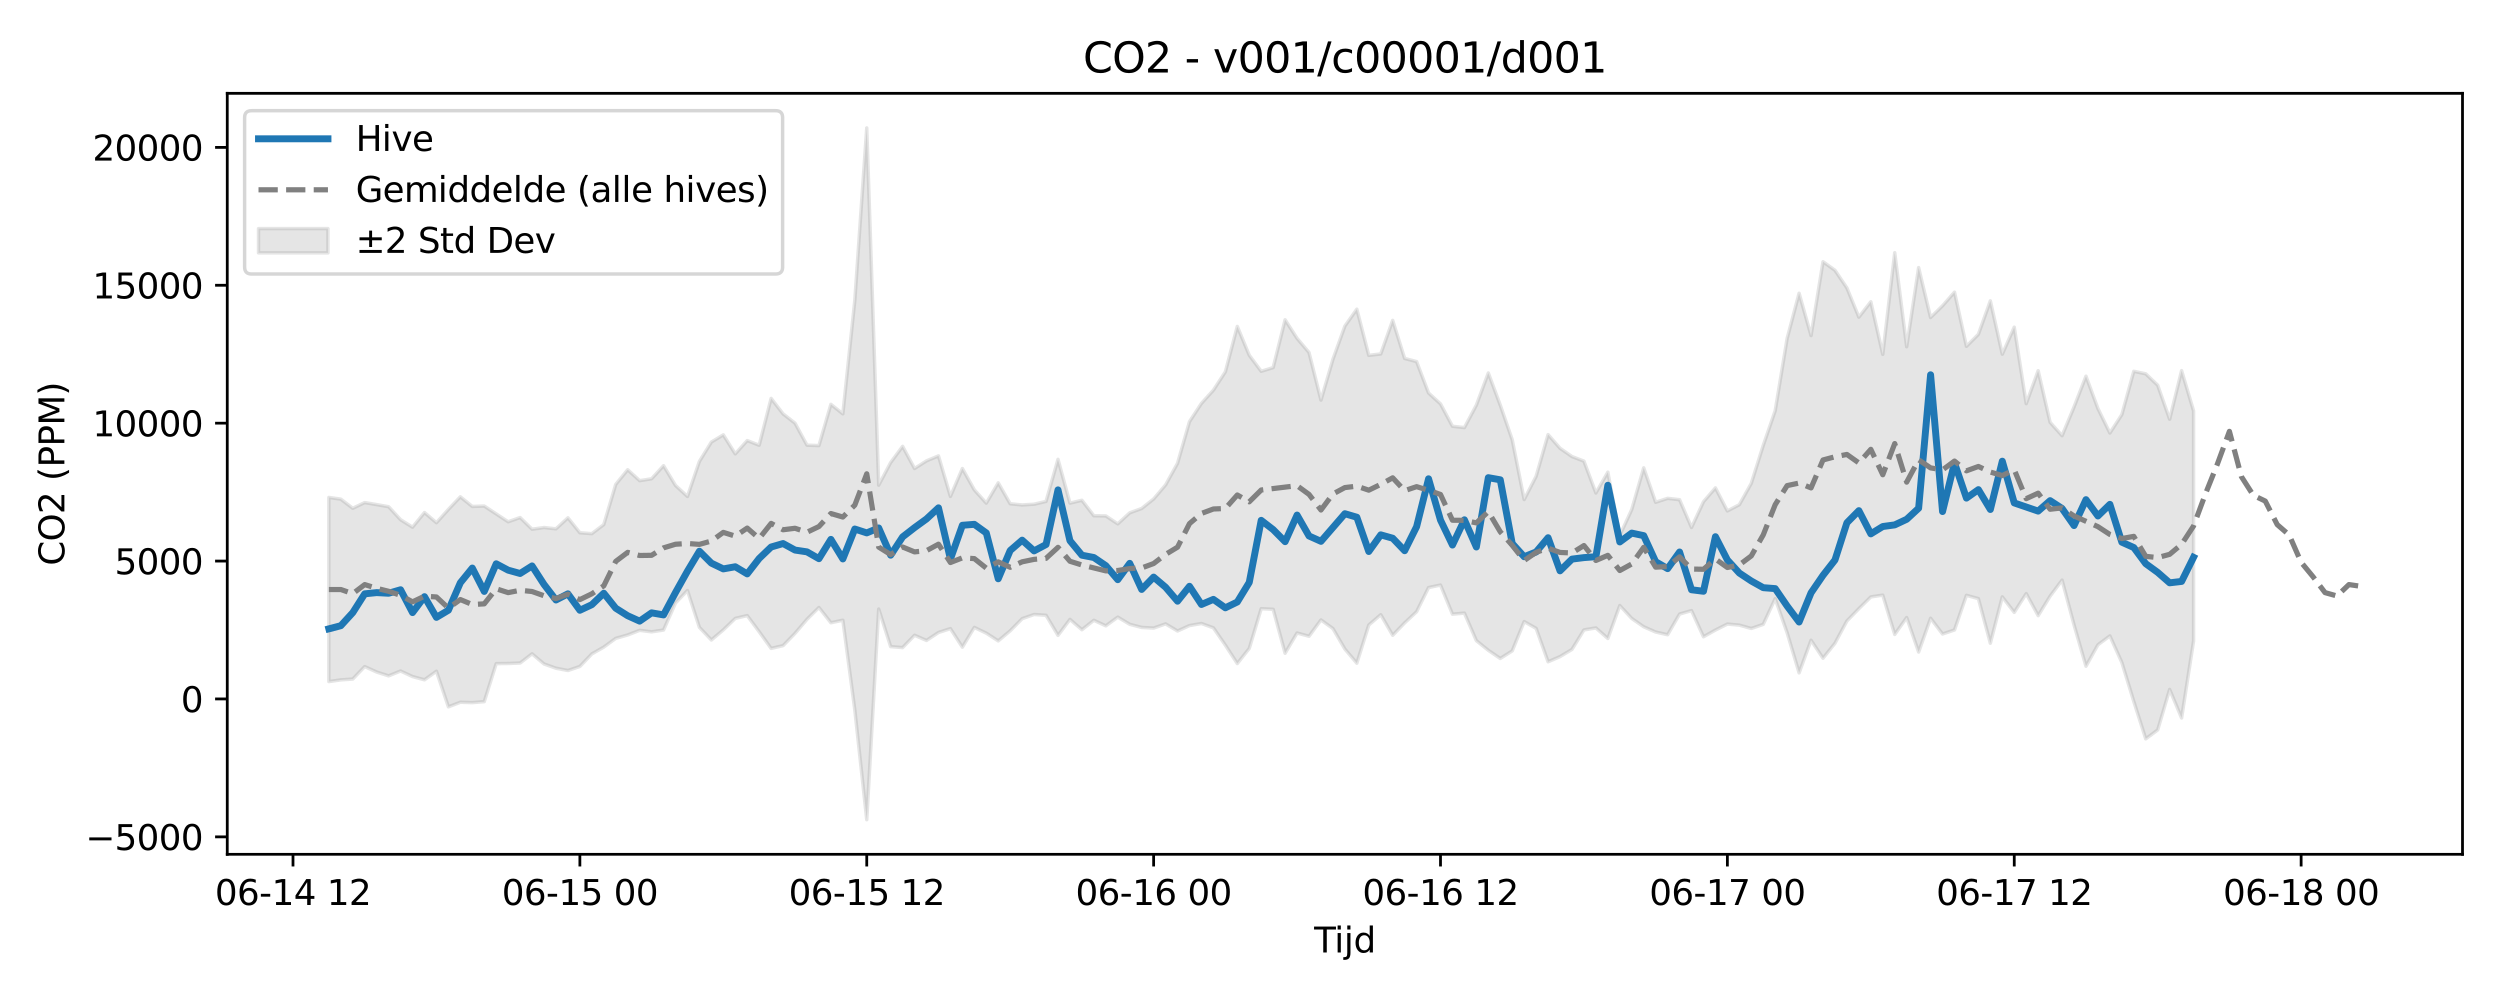 <?xml version="1.0" encoding="utf-8" standalone="no"?>
<!DOCTYPE svg PUBLIC "-//W3C//DTD SVG 1.1//EN"
  "http://www.w3.org/Graphics/SVG/1.1/DTD/svg11.dtd">
<svg xmlns:xlink="http://www.w3.org/1999/xlink" width="720pt" height="288pt" viewBox="0 0 720 288" xmlns="http://www.w3.org/2000/svg" version="1.1">
 <defs>
  <style type="text/css">*{stroke-linejoin: round; stroke-linecap: butt}</style>
 </defs>
 <g id="figure_1">
  <g id="patch_1">
   <path d="M 0 288 
L 720 288 
L 720 0 
L 0 0 
z
" style="fill: #ffffff"/>
  </g>
  <g id="axes_1">
   <g id="patch_2">
    <path d="M 65.45 246.04 
L 709.2 246.04 
L 709.2 26.88 
L 65.45 26.88 
z
" style="fill: #ffffff"/>
   </g>
   <g id="FillBetweenPolyCollection_1">
    <defs>
     <path id="m49b4fac137" d="M 94.711 -144.74 
L 94.711 -91.698 
L 98.154 -92.192 
L 101.596 -92.432 
L 105.039 -96.026 
L 108.481 -94.453 
L 111.924 -93.35 
L 115.366 -94.751 
L 118.809 -93.149 
L 122.251 -92.214 
L 125.694 -94.69 
L 129.136 -84.427 
L 132.579 -85.749 
L 136.022 -85.642 
L 139.464 -85.922 
L 142.907 -96.878 
L 146.349 -96.915 
L 149.792 -97.052 
L 153.234 -99.702 
L 156.677 -96.78 
L 160.119 -95.551 
L 163.562 -94.89 
L 167.004 -96.06 
L 170.447 -99.667 
L 173.889 -101.636 
L 177.332 -104.149 
L 180.774 -105.129 
L 184.217 -106.464 
L 187.659 -106.031 
L 191.102 -106.551 
L 194.544 -114.322 
L 197.987 -117.931 
L 201.429 -107.316 
L 204.872 -103.682 
L 208.314 -106.59 
L 211.757 -109.899 
L 215.199 -110.711 
L 218.642 -106.063 
L 222.084 -101.258 
L 225.527 -102.054 
L 228.969 -105.59 
L 232.412 -109.633 
L 235.854 -113.046 
L 239.297 -108.654 
L 242.739 -109.371 
L 246.182 -83.58 
L 249.624 -51.922 
L 253.067 -112.604 
L 256.509 -101.773 
L 259.952 -101.484 
L 263.395 -105.042 
L 266.837 -103.551 
L 270.28 -105.84 
L 273.722 -106.954 
L 277.165 -101.615 
L 280.607 -107.307 
L 284.05 -105.653 
L 287.492 -103.421 
L 290.935 -106.327 
L 294.377 -109.816 
L 297.82 -111.025 
L 301.262 -110.796 
L 304.705 -105.009 
L 308.147 -109.615 
L 311.59 -106.638 
L 315.032 -109.355 
L 318.475 -107.757 
L 321.917 -110.27 
L 325.36 -108.201 
L 328.802 -107.299 
L 332.245 -107.111 
L 335.687 -108.323 
L 339.13 -106.271 
L 342.572 -107.834 
L 346.015 -108.431 
L 349.457 -107.189 
L 352.9 -102.196 
L 356.342 -96.897 
L 359.785 -101.253 
L 363.227 -112.696 
L 366.67 -112.519 
L 370.112 -99.861 
L 373.555 -105.693 
L 376.997 -104.758 
L 380.44 -109.466 
L 383.882 -106.975 
L 387.325 -101.075 
L 390.768 -97.002 
L 394.21 -108.002 
L 397.653 -110.962 
L 401.095 -105.039 
L 404.538 -108.609 
L 407.98 -111.819 
L 411.423 -118.778 
L 414.865 -119.501 
L 418.308 -111.116 
L 421.75 -111.425 
L 425.193 -103.491 
L 428.635 -100.711 
L 432.078 -98.356 
L 435.52 -100.538 
L 438.963 -108.984 
L 442.405 -107.026 
L 445.848 -97.409 
L 449.29 -98.893 
L 452.733 -100.966 
L 456.175 -106.58 
L 459.618 -107.15 
L 463.06 -104.107 
L 466.503 -113.606 
L 469.945 -109.884 
L 473.388 -107.488 
L 476.83 -105.976 
L 480.273 -105.194 
L 483.715 -111.151 
L 487.158 -112.146 
L 490.6 -104.604 
L 494.043 -106.54 
L 497.485 -108.271 
L 500.928 -107.964 
L 504.37 -106.998 
L 507.813 -108.181 
L 511.255 -115.594 
L 514.698 -105.748 
L 518.141 -94.215 
L 521.583 -103.611 
L 525.026 -98.43 
L 528.468 -102.735 
L 531.911 -109.166 
L 535.353 -112.701 
L 538.796 -116.091 
L 542.238 -116.6 
L 545.681 -105.274 
L 549.123 -110.151 
L 552.566 -100.209 
L 556.008 -109.945 
L 559.451 -105.41 
L 562.893 -106.566 
L 566.336 -116.543 
L 569.778 -115.591 
L 573.221 -102.75 
L 576.663 -116.097 
L 580.106 -111.635 
L 583.548 -117.035 
L 586.991 -110.698 
L 590.433 -116.31 
L 593.876 -120.926 
L 597.318 -108.047 
L 600.761 -96.128 
L 604.203 -102.298 
L 607.646 -104.86 
L 611.088 -97.214 
L 614.531 -85.988 
L 617.973 -75.207 
L 621.416 -77.781 
L 624.858 -89.444 
L 628.301 -81.216 
L 631.743 -103.34 
L 631.743 -169.687 
L 631.743 -169.687 
L 628.301 -181.257 
L 624.858 -167.254 
L 621.416 -177.053 
L 617.973 -180.337 
L 614.531 -181.071 
L 611.088 -168.58 
L 607.646 -163.292 
L 604.203 -170.343 
L 600.761 -179.655 
L 597.318 -170.774 
L 593.876 -162.52 
L 590.433 -166.365 
L 586.991 -181.236 
L 583.548 -171.739 
L 580.106 -193.778 
L 576.663 -185.99 
L 573.221 -201.357 
L 569.778 -191.724 
L 566.336 -188.265 
L 562.893 -203.861 
L 559.451 -199.935 
L 556.008 -196.555 
L 552.566 -210.935 
L 549.123 -188.146 
L 545.681 -215.228 
L 542.238 -185.948 
L 538.796 -201.094 
L 535.353 -196.664 
L 531.911 -205.072 
L 528.468 -210.168 
L 525.026 -212.626 
L 521.583 -191.352 
L 518.141 -203.545 
L 514.698 -190.545 
L 511.255 -169.712 
L 507.813 -159.716 
L 504.37 -148.796 
L 500.928 -142.647 
L 497.485 -140.849 
L 494.043 -147.487 
L 490.6 -143.492 
L 487.158 -136.087 
L 483.715 -144.093 
L 480.273 -144.479 
L 476.83 -143.342 
L 473.388 -153.26 
L 469.945 -141.267 
L 466.503 -133.773 
L 463.06 -152.015 
L 459.618 -146.021 
L 456.175 -155.19 
L 452.733 -156.514 
L 449.29 -158.899 
L 445.848 -162.836 
L 442.405 -150.833 
L 438.963 -144.131 
L 435.52 -161.365 
L 432.078 -171.324 
L 428.635 -180.578 
L 425.193 -171.322 
L 421.75 -164.854 
L 418.308 -165.238 
L 414.865 -171.685 
L 411.423 -174.815 
L 407.98 -183.863 
L 404.538 -184.768 
L 401.095 -195.735 
L 397.653 -186.06 
L 394.21 -185.655 
L 390.768 -198.959 
L 387.325 -194.086 
L 383.882 -184.501 
L 380.44 -172.765 
L 376.997 -186.476 
L 373.555 -190.555 
L 370.112 -195.904 
L 366.67 -182.135 
L 363.227 -181.066 
L 359.785 -185.698 
L 356.342 -193.991 
L 352.9 -180.906 
L 349.457 -175.632 
L 346.015 -171.829 
L 342.572 -166.573 
L 339.13 -154.562 
L 335.687 -148.34 
L 332.245 -144.297 
L 328.802 -141.555 
L 325.36 -140.299 
L 321.917 -137.127 
L 318.475 -139.417 
L 315.032 -139.465 
L 311.59 -143.922 
L 308.147 -143.095 
L 304.705 -155.714 
L 301.262 -143.597 
L 297.82 -142.789 
L 294.377 -142.579 
L 290.935 -142.916 
L 287.492 -148.944 
L 284.05 -143.097 
L 280.607 -146.927 
L 277.165 -153.07 
L 273.722 -145.032 
L 270.28 -156.709 
L 266.837 -155.269 
L 263.395 -153.07 
L 259.952 -159.448 
L 256.509 -154.785 
L 253.067 -148.272 
L 249.624 -251.158 
L 246.182 -201.471 
L 242.739 -168.814 
L 239.297 -171.554 
L 235.854 -159.676 
L 232.412 -159.793 
L 228.969 -166.129 
L 225.527 -168.806 
L 222.084 -173.262 
L 218.642 -159.774 
L 215.199 -161.117 
L 211.757 -157.29 
L 208.314 -162.764 
L 204.872 -160.688 
L 201.429 -155.123 
L 197.987 -145.018 
L 194.544 -148.195 
L 191.102 -153.881 
L 187.659 -150.111 
L 184.217 -149.572 
L 180.774 -152.716 
L 177.332 -148.492 
L 173.889 -136.922 
L 170.447 -134.307 
L 167.004 -134.569 
L 163.562 -138.863 
L 160.119 -135.698 
L 156.677 -136.073 
L 153.234 -135.585 
L 149.792 -138.949 
L 146.349 -137.73 
L 142.907 -139.997 
L 139.464 -142.263 
L 136.022 -142.143 
L 132.579 -144.918 
L 129.136 -141.291 
L 125.694 -137.456 
L 122.251 -140.391 
L 118.809 -136.173 
L 115.366 -138.328 
L 111.924 -142.071 
L 108.481 -142.677 
L 105.039 -143.262 
L 101.596 -141.618 
L 98.154 -144.251 
L 94.711 -144.74 
z
" style="stroke: #808080; stroke-opacity: 0.2"/>
    </defs>
    <g clip-path="url(#pc9a4f6bbbc)">
     <use xlink:href="#m49b4fac137" x="0" y="288" style="fill: #808080; fill-opacity: 0.2; stroke: #808080; stroke-opacity: 0.2"/>
    </g>
   </g>
   <g id="matplotlib.axis_1">
    <g id="xtick_1">
     <g id="line2d_1">
      <defs>
       <path id="mbb1fdc6c7c" d="M 0 0 
L 0 3.5 
" style="stroke: #000000; stroke-width: 0.8"/>
      </defs>
      <g>
       <use xlink:href="#mbb1fdc6c7c" x="84.384" y="246.04" style="stroke: #000000; stroke-width: 0.8"/>
      </g>
     </g>
     <g id="text_1">
      <!-- 06-14 12 -->
      <g transform="translate(61.903 260.638) scale(0.1 -0.1)">
       <defs>
        <path id="DejaVuSans-30" d="M 2034 4250 
Q 1547 4250 1301 3770 
Q 1056 3291 1056 2328 
Q 1056 1369 1301 889 
Q 1547 409 2034 409 
Q 2525 409 2770 889 
Q 3016 1369 3016 2328 
Q 3016 3291 2770 3770 
Q 2525 4250 2034 4250 
z
M 2034 4750 
Q 2819 4750 3233 4129 
Q 3647 3509 3647 2328 
Q 3647 1150 3233 529 
Q 2819 -91 2034 -91 
Q 1250 -91 836 529 
Q 422 1150 422 2328 
Q 422 3509 836 4129 
Q 1250 4750 2034 4750 
z
" transform="scale(0.016)"/>
        <path id="DejaVuSans-36" d="M 2113 2584 
Q 1688 2584 1439 2293 
Q 1191 2003 1191 1497 
Q 1191 994 1439 701 
Q 1688 409 2113 409 
Q 2538 409 2786 701 
Q 3034 994 3034 1497 
Q 3034 2003 2786 2293 
Q 2538 2584 2113 2584 
z
M 3366 4563 
L 3366 3988 
Q 3128 4100 2886 4159 
Q 2644 4219 2406 4219 
Q 1781 4219 1451 3797 
Q 1122 3375 1075 2522 
Q 1259 2794 1537 2939 
Q 1816 3084 2150 3084 
Q 2853 3084 3261 2657 
Q 3669 2231 3669 1497 
Q 3669 778 3244 343 
Q 2819 -91 2113 -91 
Q 1303 -91 875 529 
Q 447 1150 447 2328 
Q 447 3434 972 4092 
Q 1497 4750 2381 4750 
Q 2619 4750 2861 4703 
Q 3103 4656 3366 4563 
z
" transform="scale(0.016)"/>
        <path id="DejaVuSans-2d" d="M 313 2009 
L 1997 2009 
L 1997 1497 
L 313 1497 
L 313 2009 
z
" transform="scale(0.016)"/>
        <path id="DejaVuSans-31" d="M 794 531 
L 1825 531 
L 1825 4091 
L 703 3866 
L 703 4441 
L 1819 4666 
L 2450 4666 
L 2450 531 
L 3481 531 
L 3481 0 
L 794 0 
L 794 531 
z
" transform="scale(0.016)"/>
        <path id="DejaVuSans-34" d="M 2419 4116 
L 825 1625 
L 2419 1625 
L 2419 4116 
z
M 2253 4666 
L 3047 4666 
L 3047 1625 
L 3713 1625 
L 3713 1100 
L 3047 1100 
L 3047 0 
L 2419 0 
L 2419 1100 
L 313 1100 
L 313 1709 
L 2253 4666 
z
" transform="scale(0.016)"/>
        <path id="DejaVuSans-20" transform="scale(0.016)"/>
        <path id="DejaVuSans-32" d="M 1228 531 
L 3431 531 
L 3431 0 
L 469 0 
L 469 531 
Q 828 903 1448 1529 
Q 2069 2156 2228 2338 
Q 2531 2678 2651 2914 
Q 2772 3150 2772 3378 
Q 2772 3750 2511 3984 
Q 2250 4219 1831 4219 
Q 1534 4219 1204 4116 
Q 875 4013 500 3803 
L 500 4441 
Q 881 4594 1212 4672 
Q 1544 4750 1819 4750 
Q 2544 4750 2975 4387 
Q 3406 4025 3406 3419 
Q 3406 3131 3298 2873 
Q 3191 2616 2906 2266 
Q 2828 2175 2409 1742 
Q 1991 1309 1228 531 
z
" transform="scale(0.016)"/>
       </defs>
       <use xlink:href="#DejaVuSans-30"/>
       <use xlink:href="#DejaVuSans-36" transform="translate(63.623 0)"/>
       <use xlink:href="#DejaVuSans-2d" transform="translate(127.246 0)"/>
       <use xlink:href="#DejaVuSans-31" transform="translate(163.33 0)"/>
       <use xlink:href="#DejaVuSans-34" transform="translate(226.953 0)"/>
       <use xlink:href="#DejaVuSans-20" transform="translate(290.576 0)"/>
       <use xlink:href="#DejaVuSans-31" transform="translate(322.363 0)"/>
       <use xlink:href="#DejaVuSans-32" transform="translate(385.986 0)"/>
      </g>
     </g>
    </g>
    <g id="xtick_2">
     <g id="line2d_2">
      <g>
       <use xlink:href="#mbb1fdc6c7c" x="167.004" y="246.04" style="stroke: #000000; stroke-width: 0.8"/>
      </g>
     </g>
     <g id="text_2">
      <!-- 06-15 00 -->
      <g transform="translate(144.524 260.638) scale(0.1 -0.1)">
       <defs>
        <path id="DejaVuSans-35" d="M 691 4666 
L 3169 4666 
L 3169 4134 
L 1269 4134 
L 1269 2991 
Q 1406 3038 1543 3061 
Q 1681 3084 1819 3084 
Q 2600 3084 3056 2656 
Q 3513 2228 3513 1497 
Q 3513 744 3044 326 
Q 2575 -91 1722 -91 
Q 1428 -91 1123 -41 
Q 819 9 494 109 
L 494 744 
Q 775 591 1075 516 
Q 1375 441 1709 441 
Q 2250 441 2565 725 
Q 2881 1009 2881 1497 
Q 2881 1984 2565 2268 
Q 2250 2553 1709 2553 
Q 1456 2553 1204 2497 
Q 953 2441 691 2322 
L 691 4666 
z
" transform="scale(0.016)"/>
       </defs>
       <use xlink:href="#DejaVuSans-30"/>
       <use xlink:href="#DejaVuSans-36" transform="translate(63.623 0)"/>
       <use xlink:href="#DejaVuSans-2d" transform="translate(127.246 0)"/>
       <use xlink:href="#DejaVuSans-31" transform="translate(163.33 0)"/>
       <use xlink:href="#DejaVuSans-35" transform="translate(226.953 0)"/>
       <use xlink:href="#DejaVuSans-20" transform="translate(290.576 0)"/>
       <use xlink:href="#DejaVuSans-30" transform="translate(322.363 0)"/>
       <use xlink:href="#DejaVuSans-30" transform="translate(385.986 0)"/>
      </g>
     </g>
    </g>
    <g id="xtick_3">
     <g id="line2d_3">
      <g>
       <use xlink:href="#mbb1fdc6c7c" x="249.624" y="246.04" style="stroke: #000000; stroke-width: 0.8"/>
      </g>
     </g>
     <g id="text_3">
      <!-- 06-15 12 -->
      <g transform="translate(227.144 260.638) scale(0.1 -0.1)">
       <use xlink:href="#DejaVuSans-30"/>
       <use xlink:href="#DejaVuSans-36" transform="translate(63.623 0)"/>
       <use xlink:href="#DejaVuSans-2d" transform="translate(127.246 0)"/>
       <use xlink:href="#DejaVuSans-31" transform="translate(163.33 0)"/>
       <use xlink:href="#DejaVuSans-35" transform="translate(226.953 0)"/>
       <use xlink:href="#DejaVuSans-20" transform="translate(290.576 0)"/>
       <use xlink:href="#DejaVuSans-31" transform="translate(322.363 0)"/>
       <use xlink:href="#DejaVuSans-32" transform="translate(385.986 0)"/>
      </g>
     </g>
    </g>
    <g id="xtick_4">
     <g id="line2d_4">
      <g>
       <use xlink:href="#mbb1fdc6c7c" x="332.245" y="246.04" style="stroke: #000000; stroke-width: 0.8"/>
      </g>
     </g>
     <g id="text_4">
      <!-- 06-16 00 -->
      <g transform="translate(309.764 260.638) scale(0.1 -0.1)">
       <use xlink:href="#DejaVuSans-30"/>
       <use xlink:href="#DejaVuSans-36" transform="translate(63.623 0)"/>
       <use xlink:href="#DejaVuSans-2d" transform="translate(127.246 0)"/>
       <use xlink:href="#DejaVuSans-31" transform="translate(163.33 0)"/>
       <use xlink:href="#DejaVuSans-36" transform="translate(226.953 0)"/>
       <use xlink:href="#DejaVuSans-20" transform="translate(290.576 0)"/>
       <use xlink:href="#DejaVuSans-30" transform="translate(322.363 0)"/>
       <use xlink:href="#DejaVuSans-30" transform="translate(385.986 0)"/>
      </g>
     </g>
    </g>
    <g id="xtick_5">
     <g id="line2d_5">
      <g>
       <use xlink:href="#mbb1fdc6c7c" x="414.865" y="246.04" style="stroke: #000000; stroke-width: 0.8"/>
      </g>
     </g>
     <g id="text_5">
      <!-- 06-16 12 -->
      <g transform="translate(392.385 260.638) scale(0.1 -0.1)">
       <use xlink:href="#DejaVuSans-30"/>
       <use xlink:href="#DejaVuSans-36" transform="translate(63.623 0)"/>
       <use xlink:href="#DejaVuSans-2d" transform="translate(127.246 0)"/>
       <use xlink:href="#DejaVuSans-31" transform="translate(163.33 0)"/>
       <use xlink:href="#DejaVuSans-36" transform="translate(226.953 0)"/>
       <use xlink:href="#DejaVuSans-20" transform="translate(290.576 0)"/>
       <use xlink:href="#DejaVuSans-31" transform="translate(322.363 0)"/>
       <use xlink:href="#DejaVuSans-32" transform="translate(385.986 0)"/>
      </g>
     </g>
    </g>
    <g id="xtick_6">
     <g id="line2d_6">
      <g>
       <use xlink:href="#mbb1fdc6c7c" x="497.485" y="246.04" style="stroke: #000000; stroke-width: 0.8"/>
      </g>
     </g>
     <g id="text_6">
      <!-- 06-17 00 -->
      <g transform="translate(475.005 260.638) scale(0.1 -0.1)">
       <defs>
        <path id="DejaVuSans-37" d="M 525 4666 
L 3525 4666 
L 3525 4397 
L 1831 0 
L 1172 0 
L 2766 4134 
L 525 4134 
L 525 4666 
z
" transform="scale(0.016)"/>
       </defs>
       <use xlink:href="#DejaVuSans-30"/>
       <use xlink:href="#DejaVuSans-36" transform="translate(63.623 0)"/>
       <use xlink:href="#DejaVuSans-2d" transform="translate(127.246 0)"/>
       <use xlink:href="#DejaVuSans-31" transform="translate(163.33 0)"/>
       <use xlink:href="#DejaVuSans-37" transform="translate(226.953 0)"/>
       <use xlink:href="#DejaVuSans-20" transform="translate(290.576 0)"/>
       <use xlink:href="#DejaVuSans-30" transform="translate(322.363 0)"/>
       <use xlink:href="#DejaVuSans-30" transform="translate(385.986 0)"/>
      </g>
     </g>
    </g>
    <g id="xtick_7">
     <g id="line2d_7">
      <g>
       <use xlink:href="#mbb1fdc6c7c" x="580.106" y="246.04" style="stroke: #000000; stroke-width: 0.8"/>
      </g>
     </g>
     <g id="text_7">
      <!-- 06-17 12 -->
      <g transform="translate(557.625 260.638) scale(0.1 -0.1)">
       <use xlink:href="#DejaVuSans-30"/>
       <use xlink:href="#DejaVuSans-36" transform="translate(63.623 0)"/>
       <use xlink:href="#DejaVuSans-2d" transform="translate(127.246 0)"/>
       <use xlink:href="#DejaVuSans-31" transform="translate(163.33 0)"/>
       <use xlink:href="#DejaVuSans-37" transform="translate(226.953 0)"/>
       <use xlink:href="#DejaVuSans-20" transform="translate(290.576 0)"/>
       <use xlink:href="#DejaVuSans-31" transform="translate(322.363 0)"/>
       <use xlink:href="#DejaVuSans-32" transform="translate(385.986 0)"/>
      </g>
     </g>
    </g>
    <g id="xtick_8">
     <g id="line2d_8">
      <g>
       <use xlink:href="#mbb1fdc6c7c" x="662.726" y="246.04" style="stroke: #000000; stroke-width: 0.8"/>
      </g>
     </g>
     <g id="text_8">
      <!-- 06-18 00 -->
      <g transform="translate(640.246 260.638) scale(0.1 -0.1)">
       <defs>
        <path id="DejaVuSans-38" d="M 2034 2216 
Q 1584 2216 1326 1975 
Q 1069 1734 1069 1313 
Q 1069 891 1326 650 
Q 1584 409 2034 409 
Q 2484 409 2743 651 
Q 3003 894 3003 1313 
Q 3003 1734 2745 1975 
Q 2488 2216 2034 2216 
z
M 1403 2484 
Q 997 2584 770 2862 
Q 544 3141 544 3541 
Q 544 4100 942 4425 
Q 1341 4750 2034 4750 
Q 2731 4750 3128 4425 
Q 3525 4100 3525 3541 
Q 3525 3141 3298 2862 
Q 3072 2584 2669 2484 
Q 3125 2378 3379 2068 
Q 3634 1759 3634 1313 
Q 3634 634 3220 271 
Q 2806 -91 2034 -91 
Q 1263 -91 848 271 
Q 434 634 434 1313 
Q 434 1759 690 2068 
Q 947 2378 1403 2484 
z
M 1172 3481 
Q 1172 3119 1398 2916 
Q 1625 2713 2034 2713 
Q 2441 2713 2670 2916 
Q 2900 3119 2900 3481 
Q 2900 3844 2670 4047 
Q 2441 4250 2034 4250 
Q 1625 4250 1398 4047 
Q 1172 3844 1172 3481 
z
" transform="scale(0.016)"/>
       </defs>
       <use xlink:href="#DejaVuSans-30"/>
       <use xlink:href="#DejaVuSans-36" transform="translate(63.623 0)"/>
       <use xlink:href="#DejaVuSans-2d" transform="translate(127.246 0)"/>
       <use xlink:href="#DejaVuSans-31" transform="translate(163.33 0)"/>
       <use xlink:href="#DejaVuSans-38" transform="translate(226.953 0)"/>
       <use xlink:href="#DejaVuSans-20" transform="translate(290.576 0)"/>
       <use xlink:href="#DejaVuSans-30" transform="translate(322.363 0)"/>
       <use xlink:href="#DejaVuSans-30" transform="translate(385.986 0)"/>
      </g>
     </g>
    </g>
    <g id="text_9">
     <!-- Tijd -->
     <g transform="translate(378.475 274.317) scale(0.1 -0.1)">
      <defs>
       <path id="DejaVuSans-54" d="M -19 4666 
L 3928 4666 
L 3928 4134 
L 2272 4134 
L 2272 0 
L 1638 0 
L 1638 4134 
L -19 4134 
L -19 4666 
z
" transform="scale(0.016)"/>
       <path id="DejaVuSans-69" d="M 603 3500 
L 1178 3500 
L 1178 0 
L 603 0 
L 603 3500 
z
M 603 4863 
L 1178 4863 
L 1178 4134 
L 603 4134 
L 603 4863 
z
" transform="scale(0.016)"/>
       <path id="DejaVuSans-6a" d="M 603 3500 
L 1178 3500 
L 1178 -63 
Q 1178 -731 923 -1031 
Q 669 -1331 103 -1331 
L -116 -1331 
L -116 -844 
L 38 -844 
Q 366 -844 484 -692 
Q 603 -541 603 -63 
L 603 3500 
z
M 603 4863 
L 1178 4863 
L 1178 4134 
L 603 4134 
L 603 4863 
z
" transform="scale(0.016)"/>
       <path id="DejaVuSans-64" d="M 2906 2969 
L 2906 4863 
L 3481 4863 
L 3481 0 
L 2906 0 
L 2906 525 
Q 2725 213 2448 61 
Q 2172 -91 1784 -91 
Q 1150 -91 751 415 
Q 353 922 353 1747 
Q 353 2572 751 3078 
Q 1150 3584 1784 3584 
Q 2172 3584 2448 3432 
Q 2725 3281 2906 2969 
z
M 947 1747 
Q 947 1113 1208 752 
Q 1469 391 1925 391 
Q 2381 391 2643 752 
Q 2906 1113 2906 1747 
Q 2906 2381 2643 2742 
Q 2381 3103 1925 3103 
Q 1469 3103 1208 2742 
Q 947 2381 947 1747 
z
" transform="scale(0.016)"/>
      </defs>
      <use xlink:href="#DejaVuSans-54"/>
      <use xlink:href="#DejaVuSans-69" transform="translate(57.959 0)"/>
      <use xlink:href="#DejaVuSans-6a" transform="translate(85.742 0)"/>
      <use xlink:href="#DejaVuSans-64" transform="translate(113.525 0)"/>
     </g>
    </g>
   </g>
   <g id="matplotlib.axis_2">
    <g id="ytick_1">
     <g id="line2d_9">
      <defs>
       <path id="m3e07388916" d="M 0 0 
L -3.5 0 
" style="stroke: #000000; stroke-width: 0.8"/>
      </defs>
      <g>
       <use xlink:href="#m3e07388916" x="65.45" y="241.011" style="stroke: #000000; stroke-width: 0.8"/>
      </g>
     </g>
     <g id="text_10">
      <!-- −5000 -->
      <g transform="translate(24.62 244.81) scale(0.1 -0.1)">
       <defs>
        <path id="DejaVuSans-2212" d="M 678 2272 
L 4684 2272 
L 4684 1741 
L 678 1741 
L 678 2272 
z
" transform="scale(0.016)"/>
       </defs>
       <use xlink:href="#DejaVuSans-2212"/>
       <use xlink:href="#DejaVuSans-35" transform="translate(83.789 0)"/>
       <use xlink:href="#DejaVuSans-30" transform="translate(147.412 0)"/>
       <use xlink:href="#DejaVuSans-30" transform="translate(211.035 0)"/>
       <use xlink:href="#DejaVuSans-30" transform="translate(274.658 0)"/>
      </g>
     </g>
    </g>
    <g id="ytick_2">
     <g id="line2d_10">
      <g>
       <use xlink:href="#m3e07388916" x="65.45" y="201.298" style="stroke: #000000; stroke-width: 0.8"/>
      </g>
     </g>
     <g id="text_11">
      <!-- 0 -->
      <g transform="translate(52.087 205.098) scale(0.1 -0.1)">
       <use xlink:href="#DejaVuSans-30"/>
      </g>
     </g>
    </g>
    <g id="ytick_3">
     <g id="line2d_11">
      <g>
       <use xlink:href="#m3e07388916" x="65.45" y="161.586" style="stroke: #000000; stroke-width: 0.8"/>
      </g>
     </g>
     <g id="text_12">
      <!-- 5000 -->
      <g transform="translate(33 165.385) scale(0.1 -0.1)">
       <use xlink:href="#DejaVuSans-35"/>
       <use xlink:href="#DejaVuSans-30" transform="translate(63.623 0)"/>
       <use xlink:href="#DejaVuSans-30" transform="translate(127.246 0)"/>
       <use xlink:href="#DejaVuSans-30" transform="translate(190.869 0)"/>
      </g>
     </g>
    </g>
    <g id="ytick_4">
     <g id="line2d_12">
      <g>
       <use xlink:href="#m3e07388916" x="65.45" y="121.874" style="stroke: #000000; stroke-width: 0.8"/>
      </g>
     </g>
     <g id="text_13">
      <!-- 10000 -->
      <g transform="translate(26.637 125.673) scale(0.1 -0.1)">
       <use xlink:href="#DejaVuSans-31"/>
       <use xlink:href="#DejaVuSans-30" transform="translate(63.623 0)"/>
       <use xlink:href="#DejaVuSans-30" transform="translate(127.246 0)"/>
       <use xlink:href="#DejaVuSans-30" transform="translate(190.869 0)"/>
       <use xlink:href="#DejaVuSans-30" transform="translate(254.492 0)"/>
      </g>
     </g>
    </g>
    <g id="ytick_5">
     <g id="line2d_13">
      <g>
       <use xlink:href="#m3e07388916" x="65.45" y="82.162" style="stroke: #000000; stroke-width: 0.8"/>
      </g>
     </g>
     <g id="text_14">
      <!-- 15000 -->
      <g transform="translate(26.637 85.961) scale(0.1 -0.1)">
       <use xlink:href="#DejaVuSans-31"/>
       <use xlink:href="#DejaVuSans-35" transform="translate(63.623 0)"/>
       <use xlink:href="#DejaVuSans-30" transform="translate(127.246 0)"/>
       <use xlink:href="#DejaVuSans-30" transform="translate(190.869 0)"/>
       <use xlink:href="#DejaVuSans-30" transform="translate(254.492 0)"/>
      </g>
     </g>
    </g>
    <g id="ytick_6">
     <g id="line2d_14">
      <g>
       <use xlink:href="#m3e07388916" x="65.45" y="42.449" style="stroke: #000000; stroke-width: 0.8"/>
      </g>
     </g>
     <g id="text_15">
      <!-- 20000 -->
      <g transform="translate(26.637 46.248) scale(0.1 -0.1)">
       <use xlink:href="#DejaVuSans-32"/>
       <use xlink:href="#DejaVuSans-30" transform="translate(63.623 0)"/>
       <use xlink:href="#DejaVuSans-30" transform="translate(127.246 0)"/>
       <use xlink:href="#DejaVuSans-30" transform="translate(190.869 0)"/>
       <use xlink:href="#DejaVuSans-30" transform="translate(254.492 0)"/>
      </g>
     </g>
    </g>
    <g id="text_16">
     <!-- CO2 (PPM) -->
     <g transform="translate(18.541 162.903) rotate(-90) scale(0.1 -0.1)">
      <defs>
       <path id="DejaVuSans-43" d="M 4122 4306 
L 4122 3641 
Q 3803 3938 3442 4084 
Q 3081 4231 2675 4231 
Q 1875 4231 1450 3742 
Q 1025 3253 1025 2328 
Q 1025 1406 1450 917 
Q 1875 428 2675 428 
Q 3081 428 3442 575 
Q 3803 722 4122 1019 
L 4122 359 
Q 3791 134 3420 21 
Q 3050 -91 2638 -91 
Q 1578 -91 968 557 
Q 359 1206 359 2328 
Q 359 3453 968 4101 
Q 1578 4750 2638 4750 
Q 3056 4750 3426 4639 
Q 3797 4528 4122 4306 
z
" transform="scale(0.016)"/>
       <path id="DejaVuSans-4f" d="M 2522 4238 
Q 1834 4238 1429 3725 
Q 1025 3213 1025 2328 
Q 1025 1447 1429 934 
Q 1834 422 2522 422 
Q 3209 422 3611 934 
Q 4013 1447 4013 2328 
Q 4013 3213 3611 3725 
Q 3209 4238 2522 4238 
z
M 2522 4750 
Q 3503 4750 4090 4092 
Q 4678 3434 4678 2328 
Q 4678 1225 4090 567 
Q 3503 -91 2522 -91 
Q 1538 -91 948 565 
Q 359 1222 359 2328 
Q 359 3434 948 4092 
Q 1538 4750 2522 4750 
z
" transform="scale(0.016)"/>
       <path id="DejaVuSans-28" d="M 1984 4856 
Q 1566 4138 1362 3434 
Q 1159 2731 1159 2009 
Q 1159 1288 1364 580 
Q 1569 -128 1984 -844 
L 1484 -844 
Q 1016 -109 783 600 
Q 550 1309 550 2009 
Q 550 2706 781 3412 
Q 1013 4119 1484 4856 
L 1984 4856 
z
" transform="scale(0.016)"/>
       <path id="DejaVuSans-50" d="M 1259 4147 
L 1259 2394 
L 2053 2394 
Q 2494 2394 2734 2622 
Q 2975 2850 2975 3272 
Q 2975 3691 2734 3919 
Q 2494 4147 2053 4147 
L 1259 4147 
z
M 628 4666 
L 2053 4666 
Q 2838 4666 3239 4311 
Q 3641 3956 3641 3272 
Q 3641 2581 3239 2228 
Q 2838 1875 2053 1875 
L 1259 1875 
L 1259 0 
L 628 0 
L 628 4666 
z
" transform="scale(0.016)"/>
       <path id="DejaVuSans-4d" d="M 628 4666 
L 1569 4666 
L 2759 1491 
L 3956 4666 
L 4897 4666 
L 4897 0 
L 4281 0 
L 4281 4097 
L 3078 897 
L 2444 897 
L 1241 4097 
L 1241 0 
L 628 0 
L 628 4666 
z
" transform="scale(0.016)"/>
       <path id="DejaVuSans-29" d="M 513 4856 
L 1013 4856 
Q 1481 4119 1714 3412 
Q 1947 2706 1947 2009 
Q 1947 1309 1714 600 
Q 1481 -109 1013 -844 
L 513 -844 
Q 928 -128 1133 580 
Q 1338 1288 1338 2009 
Q 1338 2731 1133 3434 
Q 928 4138 513 4856 
z
" transform="scale(0.016)"/>
      </defs>
      <use xlink:href="#DejaVuSans-43"/>
      <use xlink:href="#DejaVuSans-4f" transform="translate(69.824 0)"/>
      <use xlink:href="#DejaVuSans-32" transform="translate(148.535 0)"/>
      <use xlink:href="#DejaVuSans-20" transform="translate(212.158 0)"/>
      <use xlink:href="#DejaVuSans-28" transform="translate(243.945 0)"/>
      <use xlink:href="#DejaVuSans-50" transform="translate(282.959 0)"/>
      <use xlink:href="#DejaVuSans-50" transform="translate(343.262 0)"/>
      <use xlink:href="#DejaVuSans-4d" transform="translate(403.564 0)"/>
      <use xlink:href="#DejaVuSans-29" transform="translate(489.844 0)"/>
     </g>
    </g>
   </g>
   <g id="line2d_15">
    <path d="M 94.711 181.106 
L 98.154 180.203 
L 101.596 176.436 
L 105.039 171.024 
L 108.481 170.672 
L 111.924 170.855 
L 115.366 169.849 
L 118.809 176.425 
L 122.251 171.843 
L 125.694 177.802 
L 129.136 175.748 
L 132.579 167.832 
L 136.022 163.601 
L 139.464 170.328 
L 142.907 162.375 
L 146.349 164.205 
L 149.792 165.166 
L 153.234 162.987 
L 156.677 168.311 
L 160.119 172.798 
L 163.562 171.024 
L 167.004 175.758 
L 170.447 174.148 
L 173.889 170.852 
L 177.332 175.16 
L 180.774 177.333 
L 184.217 178.885 
L 187.659 176.499 
L 191.102 177.095 
L 194.544 170.643 
L 197.987 164.488 
L 201.429 158.753 
L 204.872 162.184 
L 208.314 163.842 
L 211.757 163.225 
L 215.199 165.282 
L 218.642 160.845 
L 222.084 157.541 
L 225.527 156.54 
L 228.969 158.42 
L 232.412 158.933 
L 235.854 160.9 
L 239.297 155.343 
L 242.739 160.969 
L 246.182 152.357 
L 249.624 153.474 
L 253.067 152.053 
L 256.509 159.889 
L 259.952 154.629 
L 263.395 151.955 
L 266.837 149.455 
L 270.28 146.257 
L 273.722 161.004 
L 277.165 151.279 
L 280.607 151.007 
L 284.05 153.485 
L 287.492 166.685 
L 290.935 158.544 
L 294.377 155.568 
L 297.82 158.655 
L 301.262 156.823 
L 304.705 141.089 
L 308.147 155.719 
L 311.59 159.9 
L 315.032 160.564 
L 318.475 162.902 
L 321.917 166.945 
L 325.36 162.248 
L 328.802 169.756 
L 332.245 166.206 
L 335.687 169.124 
L 339.13 173.142 
L 342.572 168.854 
L 346.015 174.088 
L 349.457 172.621 
L 352.9 175.049 
L 356.342 173.373 
L 359.785 167.736 
L 363.227 149.86 
L 366.67 152.524 
L 370.112 155.997 
L 373.555 148.341 
L 376.997 154.361 
L 380.44 155.905 
L 387.325 147.949 
L 390.768 148.96 
L 394.21 158.833 
L 397.653 154.036 
L 401.095 155.007 
L 404.538 158.604 
L 407.98 151.685 
L 411.423 137.896 
L 414.865 149.794 
L 418.308 156.972 
L 421.75 149.707 
L 425.193 157.533 
L 428.635 137.571 
L 432.078 138.182 
L 435.52 156.532 
L 438.963 160.339 
L 442.405 158.963 
L 445.848 154.864 
L 449.29 164.398 
L 452.733 161.022 
L 456.175 160.591 
L 459.618 160.334 
L 463.06 139.758 
L 466.503 156.079 
L 469.945 153.533 
L 473.388 154.266 
L 476.83 161.761 
L 480.273 163.765 
L 483.715 158.978 
L 487.158 169.852 
L 490.6 170.283 
L 494.043 154.57 
L 497.485 161.263 
L 500.928 165.038 
L 504.37 167.326 
L 507.813 169.253 
L 511.255 169.518 
L 514.698 174.543 
L 518.141 179.139 
L 521.583 170.736 
L 525.026 165.698 
L 528.468 161.284 
L 531.911 150.554 
L 535.353 147.071 
L 538.796 153.752 
L 542.238 151.638 
L 545.681 151.17 
L 549.123 149.557 
L 552.566 146.368 
L 556.008 107.943 
L 559.451 147.322 
L 562.893 133.323 
L 566.336 143.454 
L 569.778 141.018 
L 573.221 146.73 
L 576.663 132.827 
L 580.106 144.843 
L 586.991 147.198 
L 590.433 144.188 
L 593.876 146.437 
L 597.318 151.36 
L 600.761 143.906 
L 604.203 148.604 
L 607.646 145.256 
L 611.088 156.146 
L 614.531 157.694 
L 617.973 162.341 
L 621.416 164.845 
L 624.858 167.855 
L 628.301 167.45 
L 631.743 160.509 
L 631.743 160.509 
" clip-path="url(#pc9a4f6bbbc)" style="fill: none; stroke: #1f77b4; stroke-width: 2; stroke-linecap: square"/>
   </g>
   <g id="line2d_16">
    <path d="M 94.711 169.781 
L 98.154 169.778 
L 101.596 170.975 
L 105.039 168.356 
L 108.481 169.435 
L 111.924 170.289 
L 115.366 171.46 
L 118.809 173.339 
L 122.251 171.698 
L 125.694 171.927 
L 129.136 175.141 
L 132.579 172.667 
L 136.022 174.107 
L 139.464 173.908 
L 142.907 169.563 
L 146.349 170.677 
L 149.792 170 
L 153.234 170.357 
L 156.677 171.574 
L 160.119 172.375 
L 163.562 171.124 
L 167.004 172.686 
L 170.447 171.013 
L 173.889 168.721 
L 177.332 161.679 
L 180.774 159.077 
L 184.217 159.982 
L 187.659 159.929 
L 191.102 157.784 
L 194.544 156.741 
L 197.987 156.526 
L 201.429 156.78 
L 204.872 155.815 
L 208.314 153.323 
L 211.757 154.405 
L 215.199 152.086 
L 218.642 155.081 
L 222.084 150.74 
L 225.527 152.57 
L 228.969 152.141 
L 232.412 153.287 
L 235.854 151.639 
L 239.297 147.896 
L 242.739 148.908 
L 246.182 145.475 
L 249.624 136.46 
L 253.067 157.562 
L 256.509 159.721 
L 259.952 157.534 
L 263.395 158.944 
L 266.837 158.59 
L 270.28 156.725 
L 273.722 162.007 
L 277.165 160.658 
L 280.607 160.883 
L 284.05 163.625 
L 287.492 161.817 
L 290.935 163.378 
L 294.377 161.802 
L 297.82 161.093 
L 301.262 160.803 
L 304.705 157.638 
L 308.147 161.645 
L 311.59 162.72 
L 318.475 164.413 
L 321.917 164.302 
L 325.36 163.75 
L 328.802 163.573 
L 332.245 162.296 
L 335.687 159.669 
L 339.13 157.584 
L 342.572 150.797 
L 346.015 147.87 
L 349.457 146.589 
L 352.9 146.449 
L 356.342 142.556 
L 359.785 144.525 
L 363.227 141.119 
L 373.555 139.876 
L 376.997 142.383 
L 380.44 146.885 
L 383.882 142.262 
L 387.325 140.42 
L 390.768 140.019 
L 394.21 141.171 
L 397.653 139.489 
L 401.095 137.613 
L 404.538 141.312 
L 407.98 140.159 
L 411.423 141.203 
L 414.865 142.407 
L 418.308 149.823 
L 421.75 149.861 
L 425.193 150.594 
L 428.635 147.356 
L 432.078 153.16 
L 435.52 157.048 
L 438.963 161.443 
L 442.405 159.07 
L 445.848 157.878 
L 449.29 159.104 
L 452.733 159.26 
L 456.175 157.115 
L 459.618 161.415 
L 463.06 159.939 
L 466.503 164.31 
L 469.945 162.424 
L 473.388 157.626 
L 476.83 163.341 
L 480.273 163.163 
L 483.715 160.378 
L 487.158 163.884 
L 490.6 163.952 
L 494.043 160.986 
L 497.485 163.44 
L 500.928 162.695 
L 504.37 160.103 
L 507.813 154.051 
L 511.255 145.347 
L 514.698 139.853 
L 518.141 139.12 
L 521.583 140.518 
L 525.026 132.472 
L 528.468 131.549 
L 531.911 130.881 
L 535.353 133.318 
L 538.796 129.408 
L 542.238 136.726 
L 545.681 127.749 
L 549.123 138.852 
L 552.566 132.428 
L 556.008 134.75 
L 559.451 135.328 
L 562.893 132.787 
L 566.336 135.596 
L 569.778 134.342 
L 573.221 135.946 
L 576.663 136.956 
L 580.106 135.293 
L 583.548 143.613 
L 586.991 142.033 
L 590.433 146.662 
L 593.876 146.277 
L 597.318 148.589 
L 604.203 151.68 
L 607.646 153.924 
L 611.088 155.103 
L 614.531 154.47 
L 617.973 160.228 
L 621.416 160.583 
L 624.858 159.651 
L 628.301 156.763 
L 631.743 151.487 
L 635.186 142.199 
L 638.628 133.589 
L 642.071 124.233 
L 645.514 137.256 
L 648.956 142.654 
L 652.399 144.311 
L 655.841 151.092 
L 659.284 154.078 
L 662.726 161.936 
L 666.169 166.119 
L 669.611 170.675 
L 673.054 171.641 
L 676.496 168.356 
L 679.939 168.865 
L 679.939 168.865 
" clip-path="url(#pc9a4f6bbbc)" style="fill: none; stroke-dasharray: 5.55,2.4; stroke-dashoffset: 0; stroke: #808080; stroke-width: 1.5"/>
   </g>
   <g id="patch_3">
    <path d="M 65.45 246.04 
L 65.45 26.88 
" style="fill: none; stroke: #000000; stroke-width: 0.8; stroke-linejoin: miter; stroke-linecap: square"/>
   </g>
   <g id="patch_4">
    <path d="M 709.2 246.04 
L 709.2 26.88 
" style="fill: none; stroke: #000000; stroke-width: 0.8; stroke-linejoin: miter; stroke-linecap: square"/>
   </g>
   <g id="patch_5">
    <path d="M 65.45 246.04 
L 709.2 246.04 
" style="fill: none; stroke: #000000; stroke-width: 0.8; stroke-linejoin: miter; stroke-linecap: square"/>
   </g>
   <g id="patch_6">
    <path d="M 65.45 26.88 
L 709.2 26.88 
" style="fill: none; stroke: #000000; stroke-width: 0.8; stroke-linejoin: miter; stroke-linecap: square"/>
   </g>
   <g id="text_17">
    <!-- CO2 - v001/c00001/d001 -->
    <g transform="translate(311.922 20.88) scale(0.12 -0.12)">
     <defs>
      <path id="DejaVuSans-76" d="M 191 3500 
L 800 3500 
L 1894 563 
L 2988 3500 
L 3597 3500 
L 2284 0 
L 1503 0 
L 191 3500 
z
" transform="scale(0.016)"/>
      <path id="DejaVuSans-2f" d="M 1625 4666 
L 2156 4666 
L 531 -594 
L 0 -594 
L 1625 4666 
z
" transform="scale(0.016)"/>
      <path id="DejaVuSans-63" d="M 3122 3366 
L 3122 2828 
Q 2878 2963 2633 3030 
Q 2388 3097 2138 3097 
Q 1578 3097 1268 2742 
Q 959 2388 959 1747 
Q 959 1106 1268 751 
Q 1578 397 2138 397 
Q 2388 397 2633 464 
Q 2878 531 3122 666 
L 3122 134 
Q 2881 22 2623 -34 
Q 2366 -91 2075 -91 
Q 1284 -91 818 406 
Q 353 903 353 1747 
Q 353 2603 823 3093 
Q 1294 3584 2113 3584 
Q 2378 3584 2631 3529 
Q 2884 3475 3122 3366 
z
" transform="scale(0.016)"/>
     </defs>
     <use xlink:href="#DejaVuSans-43"/>
     <use xlink:href="#DejaVuSans-4f" transform="translate(69.824 0)"/>
     <use xlink:href="#DejaVuSans-32" transform="translate(148.535 0)"/>
     <use xlink:href="#DejaVuSans-20" transform="translate(212.158 0)"/>
     <use xlink:href="#DejaVuSans-2d" transform="translate(243.945 0)"/>
     <use xlink:href="#DejaVuSans-20" transform="translate(280.029 0)"/>
     <use xlink:href="#DejaVuSans-76" transform="translate(311.816 0)"/>
     <use xlink:href="#DejaVuSans-30" transform="translate(370.996 0)"/>
     <use xlink:href="#DejaVuSans-30" transform="translate(434.619 0)"/>
     <use xlink:href="#DejaVuSans-31" transform="translate(498.242 0)"/>
     <use xlink:href="#DejaVuSans-2f" transform="translate(561.865 0)"/>
     <use xlink:href="#DejaVuSans-63" transform="translate(595.557 0)"/>
     <use xlink:href="#DejaVuSans-30" transform="translate(650.537 0)"/>
     <use xlink:href="#DejaVuSans-30" transform="translate(714.16 0)"/>
     <use xlink:href="#DejaVuSans-30" transform="translate(777.783 0)"/>
     <use xlink:href="#DejaVuSans-30" transform="translate(841.406 0)"/>
     <use xlink:href="#DejaVuSans-31" transform="translate(905.029 0)"/>
     <use xlink:href="#DejaVuSans-2f" transform="translate(968.652 0)"/>
     <use xlink:href="#DejaVuSans-64" transform="translate(1002.344 0)"/>
     <use xlink:href="#DejaVuSans-30" transform="translate(1065.82 0)"/>
     <use xlink:href="#DejaVuSans-30" transform="translate(1129.443 0)"/>
     <use xlink:href="#DejaVuSans-31" transform="translate(1193.066 0)"/>
    </g>
   </g>
   <g id="legend_1">
    <g id="patch_7">
     <path d="M 72.45 78.914 
L 223.394 78.914 
Q 225.394 78.914 225.394 76.914 
L 225.394 33.88 
Q 225.394 31.88 223.394 31.88 
L 72.45 31.88 
Q 70.45 31.88 70.45 33.88 
L 70.45 76.914 
Q 70.45 78.914 72.45 78.914 
z
" style="fill: #ffffff; opacity: 0.8; stroke: #cccccc; stroke-linejoin: miter"/>
    </g>
    <g id="line2d_17">
     <path d="M 74.45 39.978 
L 84.45 39.978 
L 94.45 39.978 
" style="fill: none; stroke: #1f77b4; stroke-width: 2; stroke-linecap: square"/>
    </g>
    <g id="text_18">
     <!-- Hive -->
     <g transform="translate(102.45 43.478) scale(0.1 -0.1)">
      <defs>
       <path id="DejaVuSans-48" d="M 628 4666 
L 1259 4666 
L 1259 2753 
L 3553 2753 
L 3553 4666 
L 4184 4666 
L 4184 0 
L 3553 0 
L 3553 2222 
L 1259 2222 
L 1259 0 
L 628 0 
L 628 4666 
z
" transform="scale(0.016)"/>
       <path id="DejaVuSans-65" d="M 3597 1894 
L 3597 1613 
L 953 1613 
Q 991 1019 1311 708 
Q 1631 397 2203 397 
Q 2534 397 2845 478 
Q 3156 559 3463 722 
L 3463 178 
Q 3153 47 2828 -22 
Q 2503 -91 2169 -91 
Q 1331 -91 842 396 
Q 353 884 353 1716 
Q 353 2575 817 3079 
Q 1281 3584 2069 3584 
Q 2775 3584 3186 3129 
Q 3597 2675 3597 1894 
z
M 3022 2063 
Q 3016 2534 2758 2815 
Q 2500 3097 2075 3097 
Q 1594 3097 1305 2825 
Q 1016 2553 972 2059 
L 3022 2063 
z
" transform="scale(0.016)"/>
      </defs>
      <use xlink:href="#DejaVuSans-48"/>
      <use xlink:href="#DejaVuSans-69" transform="translate(75.195 0)"/>
      <use xlink:href="#DejaVuSans-76" transform="translate(102.979 0)"/>
      <use xlink:href="#DejaVuSans-65" transform="translate(162.158 0)"/>
     </g>
    </g>
    <g id="line2d_18">
     <path d="M 74.45 54.657 
L 84.45 54.657 
L 94.45 54.657 
" style="fill: none; stroke-dasharray: 5.55,2.4; stroke-dashoffset: 0; stroke: #808080; stroke-width: 1.5"/>
    </g>
    <g id="text_19">
     <!-- Gemiddelde (alle hives) -->
     <g transform="translate(102.45 58.157) scale(0.1 -0.1)">
      <defs>
       <path id="DejaVuSans-47" d="M 3809 666 
L 3809 1919 
L 2778 1919 
L 2778 2438 
L 4434 2438 
L 4434 434 
Q 4069 175 3628 42 
Q 3188 -91 2688 -91 
Q 1594 -91 976 548 
Q 359 1188 359 2328 
Q 359 3472 976 4111 
Q 1594 4750 2688 4750 
Q 3144 4750 3555 4637 
Q 3966 4525 4313 4306 
L 4313 3634 
Q 3963 3931 3569 4081 
Q 3175 4231 2741 4231 
Q 1884 4231 1454 3753 
Q 1025 3275 1025 2328 
Q 1025 1384 1454 906 
Q 1884 428 2741 428 
Q 3075 428 3337 486 
Q 3600 544 3809 666 
z
" transform="scale(0.016)"/>
       <path id="DejaVuSans-6d" d="M 3328 2828 
Q 3544 3216 3844 3400 
Q 4144 3584 4550 3584 
Q 5097 3584 5394 3201 
Q 5691 2819 5691 2113 
L 5691 0 
L 5113 0 
L 5113 2094 
Q 5113 2597 4934 2840 
Q 4756 3084 4391 3084 
Q 3944 3084 3684 2787 
Q 3425 2491 3425 1978 
L 3425 0 
L 2847 0 
L 2847 2094 
Q 2847 2600 2669 2842 
Q 2491 3084 2119 3084 
Q 1678 3084 1418 2786 
Q 1159 2488 1159 1978 
L 1159 0 
L 581 0 
L 581 3500 
L 1159 3500 
L 1159 2956 
Q 1356 3278 1631 3431 
Q 1906 3584 2284 3584 
Q 2666 3584 2933 3390 
Q 3200 3197 3328 2828 
z
" transform="scale(0.016)"/>
       <path id="DejaVuSans-6c" d="M 603 4863 
L 1178 4863 
L 1178 0 
L 603 0 
L 603 4863 
z
" transform="scale(0.016)"/>
       <path id="DejaVuSans-61" d="M 2194 1759 
Q 1497 1759 1228 1600 
Q 959 1441 959 1056 
Q 959 750 1161 570 
Q 1363 391 1709 391 
Q 2188 391 2477 730 
Q 2766 1069 2766 1631 
L 2766 1759 
L 2194 1759 
z
M 3341 1997 
L 3341 0 
L 2766 0 
L 2766 531 
Q 2569 213 2275 61 
Q 1981 -91 1556 -91 
Q 1019 -91 701 211 
Q 384 513 384 1019 
Q 384 1609 779 1909 
Q 1175 2209 1959 2209 
L 2766 2209 
L 2766 2266 
Q 2766 2663 2505 2880 
Q 2244 3097 1772 3097 
Q 1472 3097 1187 3025 
Q 903 2953 641 2809 
L 641 3341 
Q 956 3463 1253 3523 
Q 1550 3584 1831 3584 
Q 2591 3584 2966 3190 
Q 3341 2797 3341 1997 
z
" transform="scale(0.016)"/>
       <path id="DejaVuSans-68" d="M 3513 2113 
L 3513 0 
L 2938 0 
L 2938 2094 
Q 2938 2591 2744 2837 
Q 2550 3084 2163 3084 
Q 1697 3084 1428 2787 
Q 1159 2491 1159 1978 
L 1159 0 
L 581 0 
L 581 4863 
L 1159 4863 
L 1159 2956 
Q 1366 3272 1645 3428 
Q 1925 3584 2291 3584 
Q 2894 3584 3203 3211 
Q 3513 2838 3513 2113 
z
" transform="scale(0.016)"/>
       <path id="DejaVuSans-73" d="M 2834 3397 
L 2834 2853 
Q 2591 2978 2328 3040 
Q 2066 3103 1784 3103 
Q 1356 3103 1142 2972 
Q 928 2841 928 2578 
Q 928 2378 1081 2264 
Q 1234 2150 1697 2047 
L 1894 2003 
Q 2506 1872 2764 1633 
Q 3022 1394 3022 966 
Q 3022 478 2636 193 
Q 2250 -91 1575 -91 
Q 1294 -91 989 -36 
Q 684 19 347 128 
L 347 722 
Q 666 556 975 473 
Q 1284 391 1588 391 
Q 1994 391 2212 530 
Q 2431 669 2431 922 
Q 2431 1156 2273 1281 
Q 2116 1406 1581 1522 
L 1381 1569 
Q 847 1681 609 1914 
Q 372 2147 372 2553 
Q 372 3047 722 3315 
Q 1072 3584 1716 3584 
Q 2034 3584 2315 3537 
Q 2597 3491 2834 3397 
z
" transform="scale(0.016)"/>
      </defs>
      <use xlink:href="#DejaVuSans-47"/>
      <use xlink:href="#DejaVuSans-65" transform="translate(77.49 0)"/>
      <use xlink:href="#DejaVuSans-6d" transform="translate(139.014 0)"/>
      <use xlink:href="#DejaVuSans-69" transform="translate(236.426 0)"/>
      <use xlink:href="#DejaVuSans-64" transform="translate(264.209 0)"/>
      <use xlink:href="#DejaVuSans-64" transform="translate(327.686 0)"/>
      <use xlink:href="#DejaVuSans-65" transform="translate(391.162 0)"/>
      <use xlink:href="#DejaVuSans-6c" transform="translate(452.686 0)"/>
      <use xlink:href="#DejaVuSans-64" transform="translate(480.469 0)"/>
      <use xlink:href="#DejaVuSans-65" transform="translate(543.945 0)"/>
      <use xlink:href="#DejaVuSans-20" transform="translate(605.469 0)"/>
      <use xlink:href="#DejaVuSans-28" transform="translate(637.256 0)"/>
      <use xlink:href="#DejaVuSans-61" transform="translate(676.27 0)"/>
      <use xlink:href="#DejaVuSans-6c" transform="translate(737.549 0)"/>
      <use xlink:href="#DejaVuSans-6c" transform="translate(765.332 0)"/>
      <use xlink:href="#DejaVuSans-65" transform="translate(793.115 0)"/>
      <use xlink:href="#DejaVuSans-20" transform="translate(854.639 0)"/>
      <use xlink:href="#DejaVuSans-68" transform="translate(886.426 0)"/>
      <use xlink:href="#DejaVuSans-69" transform="translate(949.805 0)"/>
      <use xlink:href="#DejaVuSans-76" transform="translate(977.588 0)"/>
      <use xlink:href="#DejaVuSans-65" transform="translate(1036.768 0)"/>
      <use xlink:href="#DejaVuSans-73" transform="translate(1098.291 0)"/>
      <use xlink:href="#DejaVuSans-29" transform="translate(1150.391 0)"/>
     </g>
    </g>
    <g id="patch_8">
     <path d="M 74.45 72.835 
L 94.45 72.835 
L 94.45 65.835 
L 74.45 65.835 
z
" style="fill: #808080; fill-opacity: 0.2; stroke: #808080; stroke-opacity: 0.2; stroke-linejoin: miter"/>
    </g>
    <g id="text_20">
     <!-- ±2 Std Dev -->
     <g transform="translate(102.45 72.835) scale(0.1 -0.1)">
      <defs>
       <path id="DejaVuSans-b1" d="M 2944 4013 
L 2944 2803 
L 4684 2803 
L 4684 2272 
L 2944 2272 
L 2944 1063 
L 2419 1063 
L 2419 2272 
L 678 2272 
L 678 2803 
L 2419 2803 
L 2419 4013 
L 2944 4013 
z
M 678 531 
L 4684 531 
L 4684 0 
L 678 0 
L 678 531 
z
" transform="scale(0.016)"/>
       <path id="DejaVuSans-53" d="M 3425 4513 
L 3425 3897 
Q 3066 4069 2747 4153 
Q 2428 4238 2131 4238 
Q 1616 4238 1336 4038 
Q 1056 3838 1056 3469 
Q 1056 3159 1242 3001 
Q 1428 2844 1947 2747 
L 2328 2669 
Q 3034 2534 3370 2195 
Q 3706 1856 3706 1288 
Q 3706 609 3251 259 
Q 2797 -91 1919 -91 
Q 1588 -91 1214 -16 
Q 841 59 441 206 
L 441 856 
Q 825 641 1194 531 
Q 1563 422 1919 422 
Q 2459 422 2753 634 
Q 3047 847 3047 1241 
Q 3047 1584 2836 1778 
Q 2625 1972 2144 2069 
L 1759 2144 
Q 1053 2284 737 2584 
Q 422 2884 422 3419 
Q 422 4038 858 4394 
Q 1294 4750 2059 4750 
Q 2388 4750 2728 4690 
Q 3069 4631 3425 4513 
z
" transform="scale(0.016)"/>
       <path id="DejaVuSans-74" d="M 1172 4494 
L 1172 3500 
L 2356 3500 
L 2356 3053 
L 1172 3053 
L 1172 1153 
Q 1172 725 1289 603 
Q 1406 481 1766 481 
L 2356 481 
L 2356 0 
L 1766 0 
Q 1100 0 847 248 
Q 594 497 594 1153 
L 594 3053 
L 172 3053 
L 172 3500 
L 594 3500 
L 594 4494 
L 1172 4494 
z
" transform="scale(0.016)"/>
       <path id="DejaVuSans-44" d="M 1259 4147 
L 1259 519 
L 2022 519 
Q 2988 519 3436 956 
Q 3884 1394 3884 2338 
Q 3884 3275 3436 3711 
Q 2988 4147 2022 4147 
L 1259 4147 
z
M 628 4666 
L 1925 4666 
Q 3281 4666 3915 4102 
Q 4550 3538 4550 2338 
Q 4550 1131 3912 565 
Q 3275 0 1925 0 
L 628 0 
L 628 4666 
z
" transform="scale(0.016)"/>
      </defs>
      <use xlink:href="#DejaVuSans-b1"/>
      <use xlink:href="#DejaVuSans-32" transform="translate(83.789 0)"/>
      <use xlink:href="#DejaVuSans-20" transform="translate(147.412 0)"/>
      <use xlink:href="#DejaVuSans-53" transform="translate(179.199 0)"/>
      <use xlink:href="#DejaVuSans-74" transform="translate(242.676 0)"/>
      <use xlink:href="#DejaVuSans-64" transform="translate(281.885 0)"/>
      <use xlink:href="#DejaVuSans-20" transform="translate(345.361 0)"/>
      <use xlink:href="#DejaVuSans-44" transform="translate(377.148 0)"/>
      <use xlink:href="#DejaVuSans-65" transform="translate(454.15 0)"/>
      <use xlink:href="#DejaVuSans-76" transform="translate(515.674 0)"/>
     </g>
    </g>
   </g>
  </g>
 </g>
 <defs>
  <clipPath id="pc9a4f6bbbc">
   <rect x="65.45" y="26.88" width="643.75" height="219.16"/>
  </clipPath>
 </defs>
</svg>
